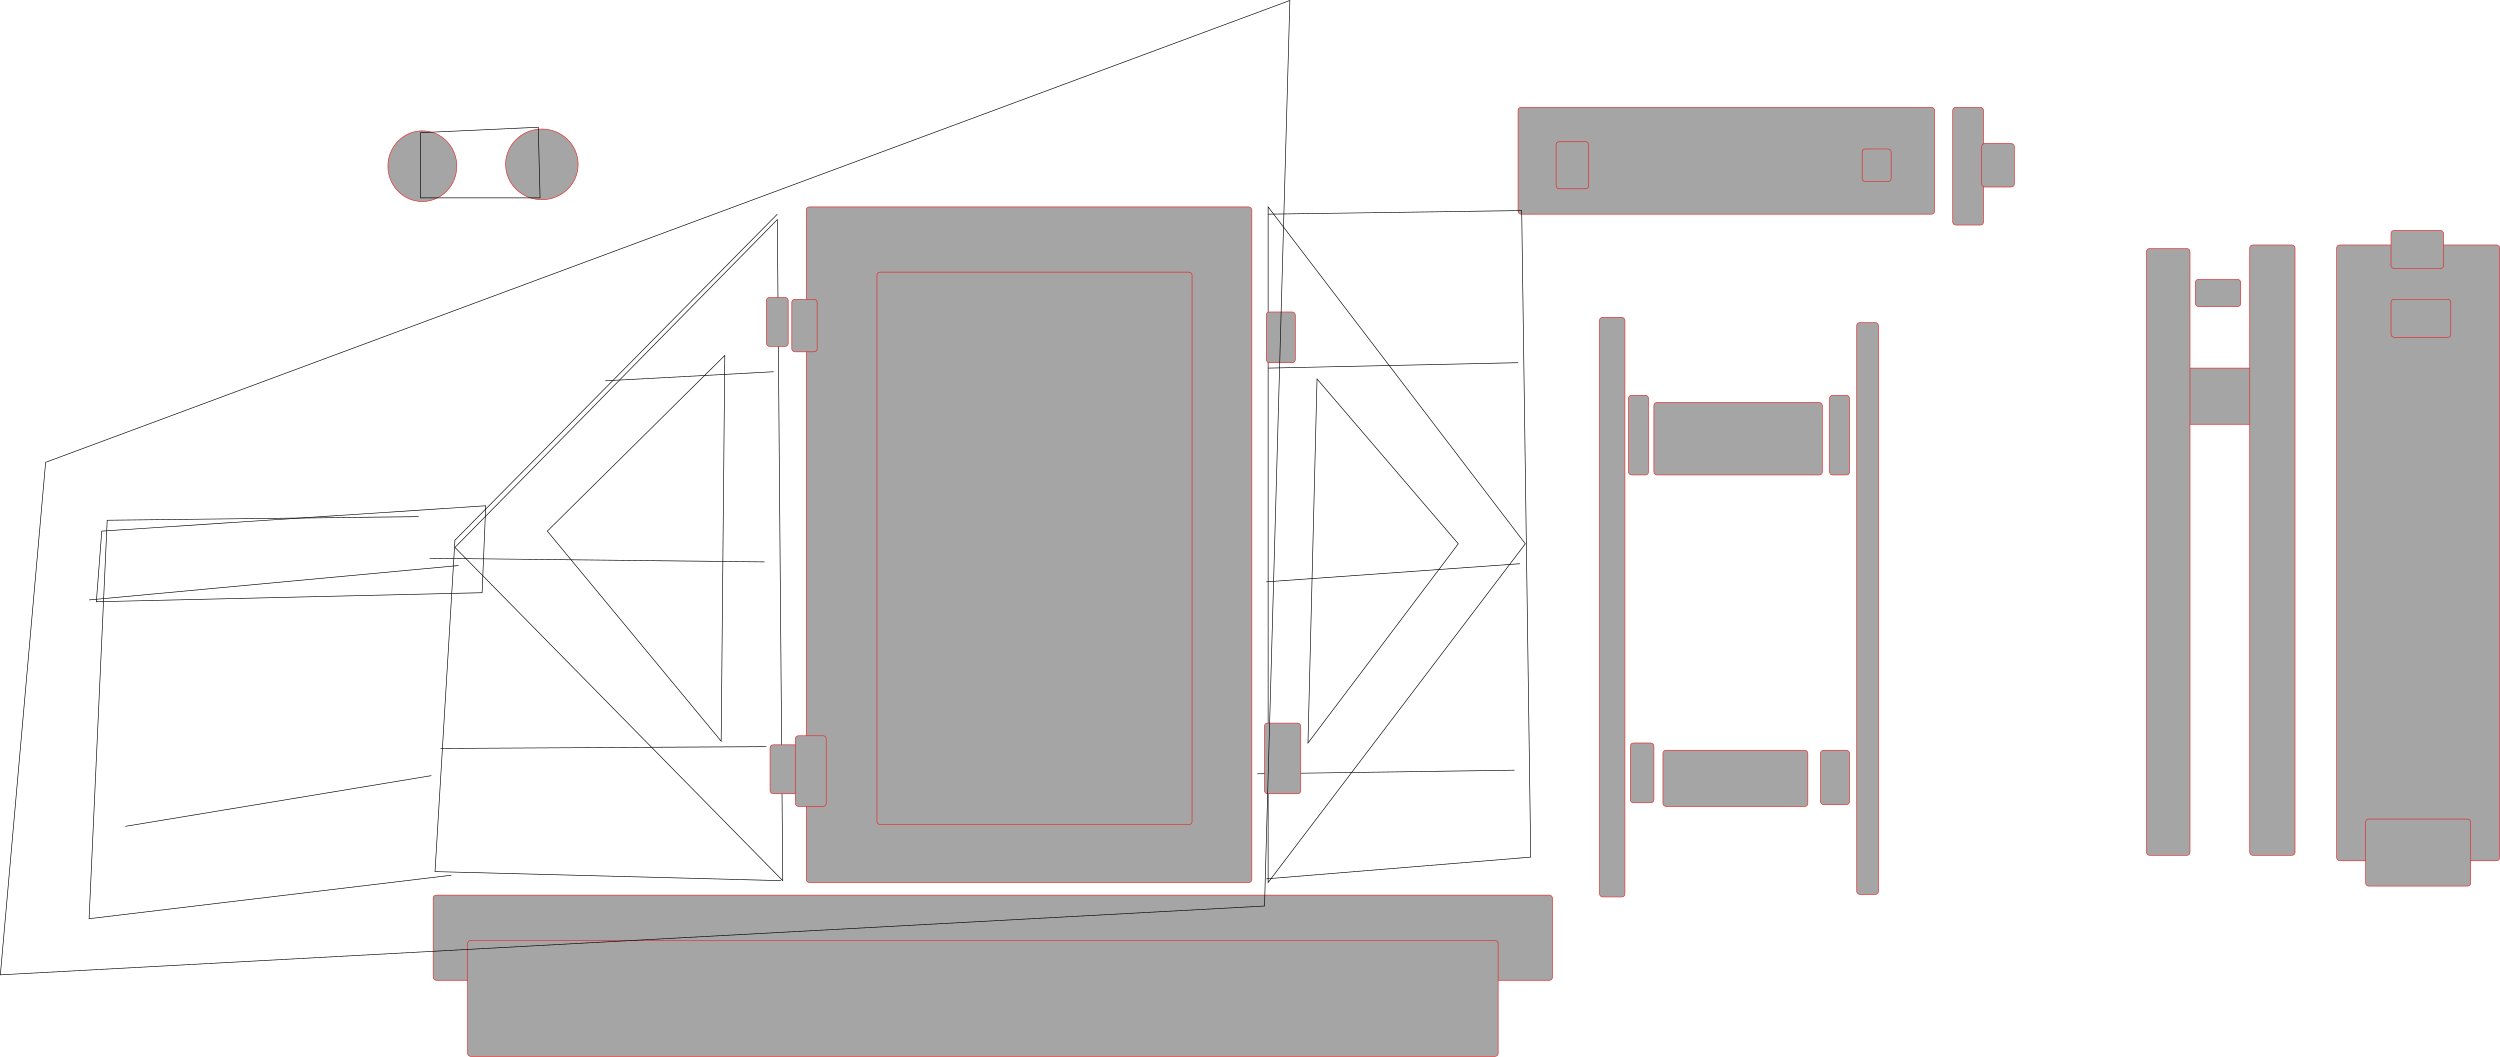 <?xml version="1.0" encoding="UTF-8" standalone="no"?>
<!-- Created with Inkscape (http://www.inkscape.org/) -->

<svg
   xmlns:dc="http://purl.org/dc/elements/1.1/"
   xmlns:cc="http://creativecommons.org/ns#"
   xmlns:rdf="http://www.w3.org/1999/02/22-rdf-syntax-ns#"
   xmlns:svg="http://www.w3.org/2000/svg"
   xmlns="http://www.w3.org/2000/svg"
   xmlns:sodipodi="http://sodipodi.sourceforge.net/DTD/sodipodi-0.dtd"
   xmlns:inkscape="http://www.inkscape.org/namespaces/inkscape"
   width="1113.058mm"
   height="470.448mm"
   viewBox="0 0 3943.906 1666.941"
   id="svg2"
   version="1.1"
   inkscape:version="0.91 r13725"
   sodipodi:docname="rough-sketch.svg">
  <defs
     id="defs4" />
  <sodipodi:namedview
     id="base"
     pagecolor="#ffffff"
     bordercolor="#666666"
     borderopacity="1.0"
     inkscape:pageopacity="0.0"
     inkscape:pageshadow="2"
     inkscape:zoom="0.35"
     inkscape:cx="1741.2632"
     inkscape:cy="869.07142"
     inkscape:document-units="px"
     inkscape:current-layer="layer1"
     showgrid="false"
     inkscape:window-width="1920"
     inkscape:window-height="1031"
     inkscape:window-x="0"
     inkscape:window-y="25"
     inkscape:window-maximized="1"
     fit-margin-top="0"
     fit-margin-left="0"
     fit-margin-right="0"
     fit-margin-bottom="0" />
  <g
     inkscape:label="Layer 1"
     inkscape:groupmode="layer"
     id="layer1"
     transform="translate(2377.692,259.793)">
    <rect
       style="fill:#a5a5a5;fill-opacity:1;stroke:#e22525;stroke-opacity:1"
       id="rect4190"
       width="134.286"
       height="88.571"
       x="1057.143"
       y="320.934"
       rx="4.785"
       ry="4.785" />
    <rect
       style="fill:#a5a5a5;fill-opacity:1;stroke:#e22525;stroke-opacity:1"
       id="rect4146"
       width="31.429"
       height="125.714"
       x="191.429"
       y="363.791"
       rx="4.785"
       ry="4.785" />
    <rect
       style="fill:#a5a5a5;fill-opacity:1;stroke:#e22525;stroke-opacity:1"
       id="rect4148"
       width="31.429"
       height="125.714"
       x="508.571"
       y="363.791"
       rx="4.785"
       ry="4.785" />
    <rect
       style="fill:#a5a5a5;fill-opacity:1;stroke:#e22525;stroke-opacity:1"
       id="rect4150"
       width="265.714"
       height="114.286"
       x="231.429"
       y="375.219"
       rx="4.785"
       ry="4.785" />
    <rect
       style="fill:#a5a5a5;fill-opacity:1;stroke:#e22525;stroke-width:1;stroke-opacity:1"
       id="rect4152"
       width="40"
       height="914.286"
       x="145.714"
       y="240.934"
       rx="4.785"
       ry="4.785" />
    <rect
       style="fill:#a5a5a5;fill-opacity:1;stroke:#e22525;stroke-width:1;stroke-opacity:1"
       id="rect4154"
       width="34.286"
       height="901.93"
       x="551.429"
       y="249.17"
       rx="4.785"
       ry="4.785" />
    <rect
       style="fill:#a5a5a5;fill-opacity:1;stroke:#e22525;stroke-opacity:1"
       id="rect4156"
       width="37.143"
       height="94.286"
       x="194.286"
       y="912.362"
       rx="4.785"
       ry="4.785" />
    <rect
       style="fill:#a5a5a5;fill-opacity:1;stroke:#e22525;stroke-opacity:1"
       id="rect4158"
       width="45.714"
       height="85.714"
       x="494.286"
       y="923.791"
       rx="4.785"
       ry="4.785" />
    <rect
       style="fill:#a5a5a5;fill-opacity:1;stroke:#e22525;stroke-opacity:1"
       id="rect4160"
       width="228.571"
       height="88.571"
       x="245.714"
       y="923.791"
       rx="4.785"
       ry="4.785" />
    <rect
       style="fill:#a5a5a5;fill-opacity:1;stroke:#e22525;stroke-opacity:1"
       id="rect4178"
       width="657.143"
       height="168.571"
       x="17.143"
       y="-90.495"
       rx="4.785"
       ry="4.785" />
    <rect
       style="fill:#a5a5a5;fill-opacity:1;stroke:#e22525;stroke-opacity:1"
       id="rect4180"
       width="45.714"
       height="51.429"
       x="560"
       y="-24.781"
       rx="4.785"
       ry="4.785" />
    <rect
       style="fill:#a5a5a5;fill-opacity:1;stroke:#e22525;stroke-opacity:1"
       id="rect4182"
       width="51.429"
       height="74.286"
       x="77.143"
       y="-36.209"
       rx="4.785"
       ry="4.785" />
    <rect
       style="fill:#a5a5a5;fill-opacity:1;stroke:#e22525;stroke-opacity:1"
       id="rect4184"
       width="68.571"
       height="957.143"
       x="1008.571"
       y="132.362"
       rx="4.785"
       ry="4.785" />
    <rect
       style="fill:#a5a5a5;fill-opacity:1;stroke:#e22525;stroke-opacity:1"
       id="rect4186"
       width="71.429"
       height="962.857"
       x="1171.429"
       y="126.648"
       rx="4.785"
       ry="4.785" />
    <rect
       style="fill:#a5a5a5;fill-opacity:1;stroke:#e22525;stroke-opacity:1"
       id="rect4188"
       width="71.429"
       height="42.857"
       x="1085.714"
       y="180.934"
       rx="4.785"
       ry="4.785" />
    <rect
       style="fill:#a5a5a5;fill-opacity:1;stroke:#e22525;stroke-opacity:1"
       id="rect4192"
       width="48.571"
       height="185.714"
       x="702.857"
       y="-90.495"
       rx="4.785"
       ry="4.785" />
    <rect
       style="fill:#a5a5a5;fill-opacity:1;stroke:#e22525;stroke-opacity:1"
       id="rect4194"
       width="51.429"
       height="68.571"
       x="748.571"
       y="-33.352"
       rx="4.785"
       ry="4.785" />
    <rect
       style="fill:#a5a5a5;fill-opacity:1;stroke:#e22525;stroke-opacity:1"
       id="rect4196"
       width="257.143"
       height="971.429"
       x="1308.571"
       y="126.648"
       rx="4.785"
       ry="4.785" />
    <rect
       style="fill:#a5a5a5;fill-opacity:1;stroke:#e22525;stroke-opacity:1"
       id="rect4198"
       width="82.857"
       height="60"
       x="1394.286"
       y="103.791"
       rx="4.785"
       ry="4.785" />
    <rect
       style="fill:#a5a5a5;fill-opacity:1;stroke:#e22525;stroke-opacity:1"
       id="rect4200"
       width="94.286"
       height="60"
       x="1394.286"
       y="212.362"
       rx="4.785"
       ry="4.785" />
    <ellipse
       style="fill:#a5a5a5;fill-opacity:1;stroke:#e22525;stroke-opacity:1"
       id="path4202"
       cx="-1711.429"
       cy="2.362"
       rx="54.286"
       ry="55.714" />
    <ellipse
       style="fill:#a5a5a5;fill-opacity:1;stroke:#e22525;stroke-opacity:1"
       id="path4204"
       cx="-1522.857"
       cy="-0.495"
       rx="57.143"
       ry="55.714" />
    <path
       style="fill:none;fill-rule:evenodd;stroke:#000000;stroke-width:1px;stroke-linecap:butt;stroke-linejoin:miter;stroke-opacity:1"
       d="m -1714.286,-50.495 185.714,-8.571 2.857,111.429 -188.571,0 z"
       id="path4206"
       inkscape:connector-curvature="0" />
    <rect
       style="fill:#a5a5a5;fill-opacity:1;stroke:#e22525;stroke-opacity:1"
       id="rect4208"
       width="165.714"
       height="105.714"
       x="1354.286"
       y="1032.362"
       rx="4.785"
       ry="4.785" />
    <rect
       style="fill:#a5a5a5;fill-opacity:1;stroke:#e22525;stroke-opacity:1"
       id="rect4210"
       width="702.857"
       height="1065.714"
       x="-1105.714"
       y="66.648"
       rx="4.785"
       ry="4.785" />
    <rect
       style="fill:#a5a5a5;fill-opacity:1;stroke:#e22525;stroke-opacity:1"
       id="rect4212"
       width="497.143"
       height="871.429"
       x="-994.286"
       y="169.505"
       rx="4.785"
       ry="4.785" />
    <path
       style="fill:none;fill-rule:evenodd;stroke:#000000;stroke-width:1px;stroke-linecap:butt;stroke-linejoin:miter;stroke-opacity:1"
       d="M -1151.429,86.648 -1660,603.791 l 517.143,525.714 z"
       id="path4214"
       inkscape:connector-curvature="0" />
    <path
       style="fill:none;fill-rule:evenodd;stroke:#000000;stroke-width:1px;stroke-linecap:butt;stroke-linejoin:miter;stroke-opacity:1"
       d="m -377.143,66.648 0,1065.714 405.714,-534.286 z"
       id="path4216"
       inkscape:connector-curvature="0" />
    <path
       style="fill:none;fill-rule:evenodd;stroke:#000000;stroke-width:1px;stroke-linecap:butt;stroke-linejoin:miter;stroke-opacity:1"
       d="M -1151.429,78.076 -1660,592.362 l -31.429,522.857 545.714,14.286"
       id="path4218"
       inkscape:connector-curvature="0"
       sodipodi:nodetypes="cccc" />
    <path
       style="fill:none;fill-rule:evenodd;stroke:#000000;stroke-width:1px;stroke-linecap:butt;stroke-linejoin:miter;stroke-opacity:1"
       d="M -377.143,78.076 22.857,72.362 37.143,1092.362 -380,1126.648"
       id="path4220"
       inkscape:connector-curvature="0" />
    <path
       style="fill:none;fill-rule:evenodd;stroke:#000000;stroke-width:1px;stroke-linecap:butt;stroke-linejoin:miter;stroke-opacity:1"
       d="m -1234.286,300.934 -280,277.143 L -1240,909.505 Z"
       id="path4222"
       inkscape:connector-curvature="0" />
    <path
       style="fill:none;fill-rule:evenodd;stroke:#000000;stroke-width:1px;stroke-linecap:butt;stroke-linejoin:miter;stroke-opacity:1"
       d="M -300,338.076 -314.286,912.362 -77.143,598.076 Z"
       id="path4224"
       inkscape:connector-curvature="0" />
    <path
       style="fill:none;fill-rule:evenodd;stroke:#000000;stroke-width:1px;stroke-linecap:butt;stroke-linejoin:miter;stroke-opacity:1"
       d="m -1422.857,340.934 265.714,-14.286"
       id="path4226"
       inkscape:connector-curvature="0"
       sodipodi:nodetypes="cc" />
    <path
       style="fill:none;fill-rule:evenodd;stroke:#000000;stroke-width:1px;stroke-linecap:butt;stroke-linejoin:miter;stroke-opacity:1"
       d="m -1700,620.934 528.571,5.714"
       id="path4228"
       inkscape:connector-curvature="0" />
    <path
       style="fill:none;fill-rule:evenodd;stroke:#000000;stroke-width:1px;stroke-linecap:butt;stroke-linejoin:miter;stroke-opacity:1"
       d="m -1682.857,920.934 514.286,-2.857"
       id="path4230"
       inkscape:connector-curvature="0" />
    <path
       style="fill:none;fill-rule:evenodd;stroke:#000000;stroke-width:1px;stroke-linecap:butt;stroke-linejoin:miter;stroke-opacity:1"
       d="M -394.286,960.934 11.429,955.219"
       id="path4232"
       inkscape:connector-curvature="0" />
    <path
       style="fill:none;fill-rule:evenodd;stroke:#000000;stroke-width:1px;stroke-linecap:butt;stroke-linejoin:miter;stroke-opacity:1"
       d="M -380,658.076 20,629.505"
       id="path4234"
       inkscape:connector-curvature="0" />
    <path
       style="fill:none;fill-rule:evenodd;stroke:#000000;stroke-width:1px;stroke-linecap:butt;stroke-linejoin:miter;stroke-opacity:1"
       d="M -377.143,320.934 17.143,312.362"
       id="path4236"
       inkscape:connector-curvature="0" />
    <rect
       style="fill:#a5a5a5;fill-opacity:1;stroke:#e22525;stroke-opacity:1"
       id="rect4238"
       width="34.286"
       height="77.143"
       x="-1168.571"
       y="209.505"
       rx="4.785"
       ry="4.785" />
    <rect
       style="fill:#a5a5a5;fill-opacity:1;stroke:#e22525;stroke-opacity:1"
       id="rect4240"
       width="48.571"
       height="77.143"
       x="-1162.857"
       y="915.219"
       rx="4.785"
       ry="4.785" />
    <rect
       style="fill:#a5a5a5;fill-opacity:1;stroke:#e22525;stroke-opacity:1"
       id="rect4242"
       width="45.714"
       height="80"
       x="-380"
       y="232.362"
       rx="4.785"
       ry="4.785" />
    <rect
       style="fill:#a5a5a5;fill-opacity:1;stroke:#e22525;stroke-opacity:1"
       id="rect4244"
       width="57.143"
       height="111.429"
       x="-382.857"
       y="880.934"
       rx="4.785"
       ry="4.785" />
    <rect
       style="fill:#a5a5a5;fill-opacity:1;stroke:#e22525;stroke-opacity:1"
       id="rect4246"
       width="40"
       height="82.857"
       x="-1128.571"
       y="212.362"
       rx="4.785"
       ry="4.785" />
    <rect
       style="fill:#a5a5a5;fill-opacity:1;stroke:#e22525;stroke-opacity:1"
       id="rect4248"
       width="48.571"
       height="111.429"
       x="-1122.857"
       y="900.934"
       rx="4.785"
       ry="4.785" />
    <rect
       style="fill:#a5a5a5;fill-opacity:1;stroke:#e22525;stroke-opacity:1"
       id="rect4250"
       width="1765.714"
       height="134.286"
       x="-1694.286"
       y="1152.362"
       rx="4.785"
       ry="4.785" />
    <rect
       style="fill:#a5a5a5;fill-opacity:1;stroke:#e22525;stroke-opacity:1"
       id="rect4252"
       width="1625.714"
       height="182.857"
       x="-1640"
       y="1223.791"
       rx="4.785"
       ry="4.785" />
    <path
       style="fill:none;fill-rule:evenodd;stroke:#000000;stroke-width:1px;stroke-linecap:butt;stroke-linejoin:miter;stroke-opacity:1"
       d="m -1717.143,555.219 -491.429,5.714 -28.571,628.571 571.429,-68.572"
       id="path4254"
       inkscape:connector-curvature="0"
       sodipodi:nodetypes="cccc" />
    <path
       style="fill:none;fill-rule:evenodd;stroke:#000000;stroke-width:1px;stroke-linecap:butt;stroke-linejoin:miter;stroke-opacity:1"
       d="m -2217.143,578.076 605.714,-40 -5.714,137.143 -608.571,14.286 z"
       id="path4256"
       inkscape:connector-curvature="0" />
    <path
       style="fill:none;fill-rule:evenodd;stroke:#000000;stroke-width:1px;stroke-linecap:butt;stroke-linejoin:miter;stroke-opacity:1"
       d="m -2180,1043.791 482.857,-80"
       id="path4258"
       inkscape:connector-curvature="0" />
    <path
       style="fill:none;fill-rule:evenodd;stroke:#000000;stroke-width:1px;stroke-linecap:butt;stroke-linejoin:miter;stroke-opacity:1"
       d="m -2237.143,686.648 582.857,-54.286"
       id="path4260"
       inkscape:connector-curvature="0" />
    <path
       style="fill:none;fill-rule:evenodd;stroke:#000000;stroke-width:1px;stroke-linecap:butt;stroke-linejoin:miter;stroke-opacity:1"
       d="m -2305.714,469.505 1962.857,-728.571 -40,1428.571 -1994.286,108.571 z"
       id="path4264"
       inkscape:connector-curvature="0" />
  </g>
</svg>

